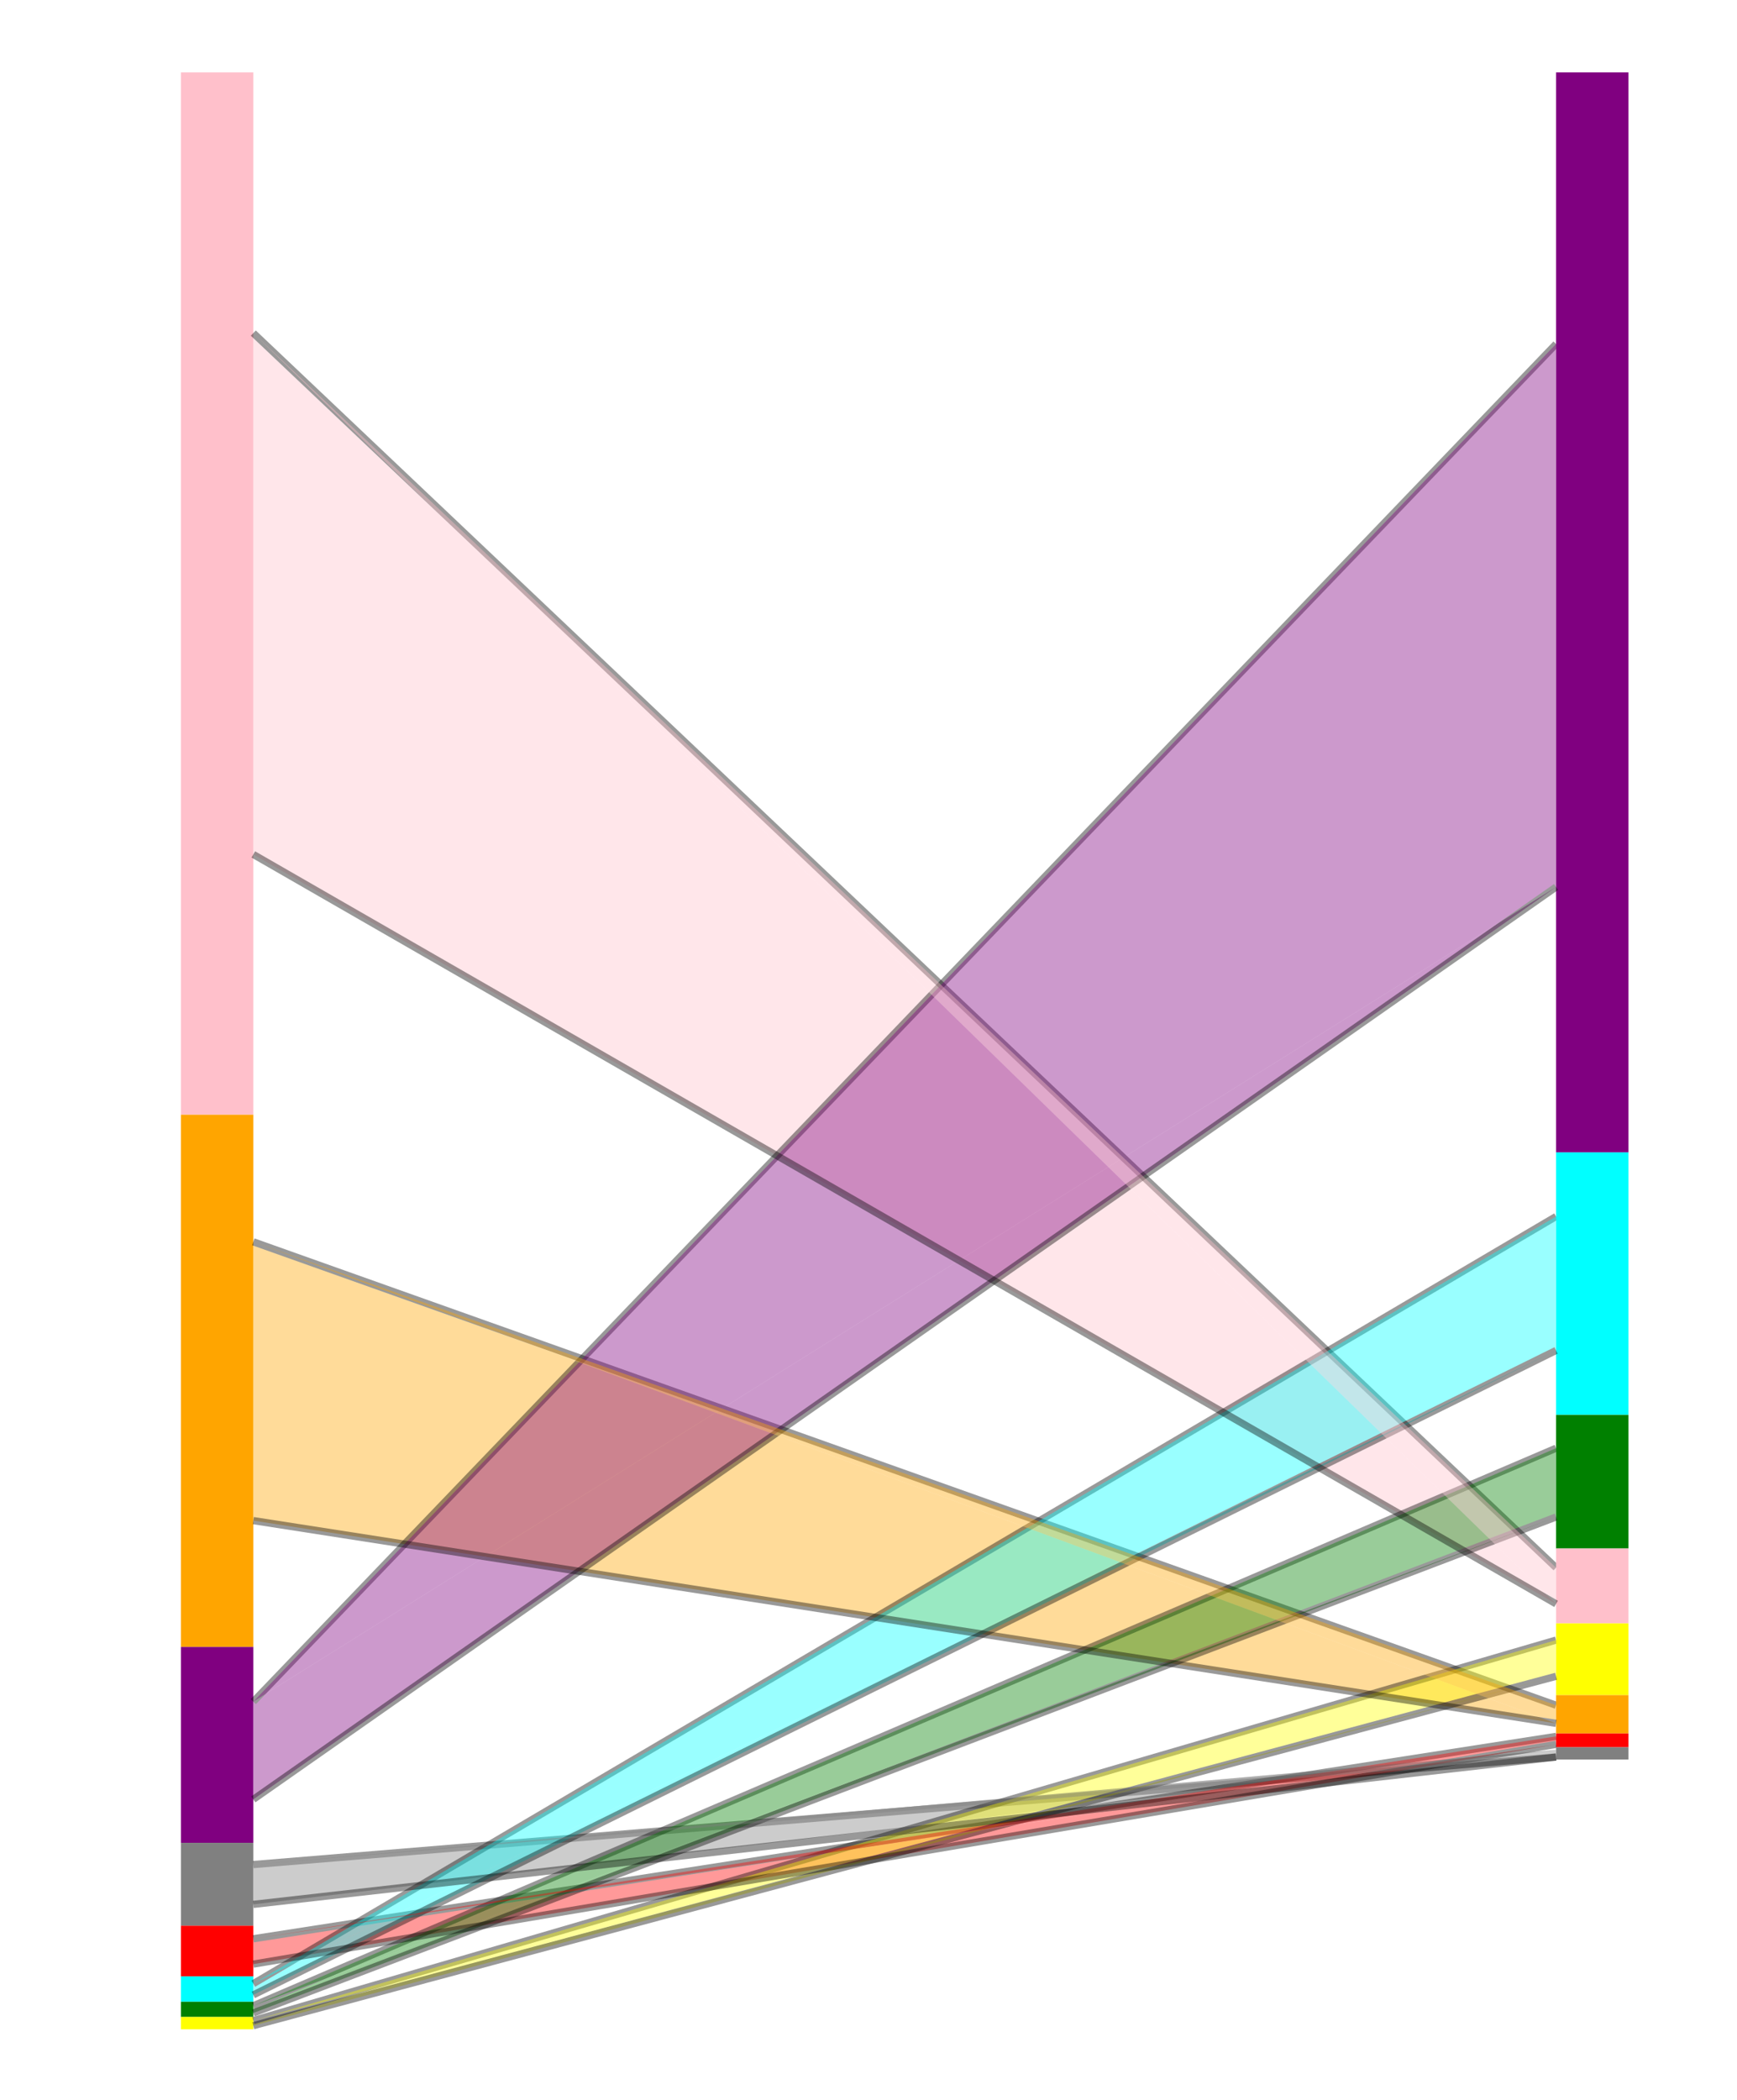 <svg xmlns="http://www.w3.org/2000/svg" xmlns:xlink="http://www.w3.org/1999/xlink"
  viewBox="-50 -20 480 580" width="480" height="580">
  <title>Medical expenditure compared to deaths caused</title>
  <defs>
    <filter id="shadow1" x="0" y="0" width="200%" height="200%">
      <feOffset result="offOut" in="SourceGraphic" dx="0" dy="4" />
      <feGaussianBlur result="blurOut" in="matrixOut" stdDeviation="4" />
      <feBlend in="SourceGraphic" in2="blurOut" mode="normal" />
    </filter>
    <filter id="shadow2" x="0" y="0" width="200%" height="200%">
      <feOffset result="offOut" in="SourceGraphic" dx="0" dy="-4" />
      <feGaussianBlur result="blurOut" in="matrixOut" stdDeviation="4" />
      <feBlend in="SourceGraphic" in2="blurOut" mode="normal" />
    </filter>
  </defs>

<style><![CDATA[
line {stroke: black; stroke-width:2}
a { opacity:.4}
/* a dirty hack, instead of having a big polygon that changes on focus */
#c a:focus polygon { filter: url(#shadow1)}
#c a:focus line {filter: url(#shadow2)} 
#d a:focus line { filter: url(#shadow1)}
#d a:focus polygon {filter: url(#shadow2)} 
]]>
</style>
<g role="list">
  <g tabindex="0" id="c" aria-labelledby="c-label" role="listitem">
    <title id="c-label">diseases by cost</title> 
   <g role="list">
    <g style="fill:pink" role="listitem">
     <g role="list">
      <g tabindex="0" id="c1" aria-labelledby="c1-label">
       <title id="c1-label">Breast Cancer: $287.9M</title>
       <rect width="20" height="287.9"/>
      </g>
      <a xlink:href="#d4" aria-labelledby="c1l-label">
        <title id="c1l-label">Deaths: 41,374 - 4th</title>
        <!-- replace these with curves… -->
        <polygon points="20 72 380 423 20 216"/>
        <line x1="20" x2="380" y1="72" y2="413"/>
      </a>
     </g>
    </g>

    <g style="fill:orange" role="listitem">
     <g role="list">
      <g tabindex="0" id="c2" aria-labelledby="c2-label">
        <title id="c2-label">Prostate Cancer: $147M</title>
        <rect y="287.9" width="20" height="147"/>
      </g>
      <a xlink:href="#d6" aria-labelledby="c2l-label">
        <title id="c2l-label">Deaths 21,176, 6th</title>
        <polygon points="20 323 380 456 20 400"/>
        <line x1="20" x2="380" y1="323" y2="451" />
      </a>
     </g>
    </g>

    <g style="fill:purple" role="listitem">
     <g role="list">
      <g tabindex="0" id="c3" aria-labelledby="c3-label">
        <title id="c3-label">Heart Disease: $54.1M</title>
        <rect y="434.9" width="20" height="54.1"/>
      </g>
      <a xlink:href="#d1" aria-labelledby="dc3l-label">
        <title id="c3l-label">Deaths: 596,577, 1st</title>
        <polygon points="20 450 380 225 20 477"/>
        <line x1="20" x2="380" y1="450" y2="75"/>
      </a>
     </g>
    </g>

    <g style="fill:grey" role="listitem">
      <g tabindex="0" id="c4" aria-labelledby="c4-label">
        <title id="c4-label">Motor Neuron Disease: $22.9M</title>
        <rect y="489" width="20" height="22.9"/>
      </g>
      <a xlink:href="#d8" aria-labelledby="c4l-label">
        <title id="c4l-label">Deaths: 6,849, 8th</title>
        <polygon points="20 495 380 463.3 20 506"/>
        <line x1="20" x2="380" y1="495" y2="465.3"/>
      </a>
    </g>

    <g style="fill:red" role="listitem">
      <g tabindex="0" id="c5" aria-labelledby="c5-label">
        <title id="c5-label">HIV/AIDS: $14M</title>
        <rect y="511.9" width="20" height="14"/>
      </g>
      <a xlink:href="#d7" aria-labelledby="c5l-label">
        <title id="c5l-label">Deaths: 7,683, 7th</title>
        <polygon points="20 515.5 380 461.8 20 522.5"/>
        <line x1="20" x2="380" y1="515.5" y2="459.6"/>
      </a>
    </g>

    <g style="fill:aqua" role="listitem">
      <g tabindex="0" id="c6" aria-labelledby="c6-label">
        <title id="c6-label">COPD: $7M</title>
        <rect y="525.9" width="20" height="7"/>
      </g>
      <a xlink:href="#d2" aria-labelledby="c6l-label">
        <title id="c6l-label">Deaths: 142,942, 2nd</title>
        <polygon points="20 527.9 380 353 20 531"/>
        <line x1="20" x2="380" y1="527.9" y2="316"/>
      </a>
    </g>

    <g style="fill:green" role="listitem">
      <g tabindex="0" id="c7" aria-labelledby="c7-label">
        <title id="c7-label">Diabetes: $4.2M</title>
        <rect y="532.9" width="20" height="4.2"/>
      </g>
      <a xlink:href="#d3" aria-labelledby="c7l-label">
        <title id="c7l-label">Deaths: 73,831, 3rd</title>
        <polygon points="20 534 380 399 20 536"/>
      <line x1="20" x2="380" y1="534" y2="380"/>
      </a>
    </g>

    <g  style="fill:yellow" role="listitem">
      <g tabindex="0" id="c8" aria-labelledby="c8-label">
        <title id="c8-label">Suicide: $3.2M</title>
        <rect y="537.1" width="20" height="3.4"/>
      </g>
      <a xlink:href="#d5" aria-labelledby="c8l-label">
        <title id="c8l-label">Deaths: 39,518 5th</title>
        <polygon points="20 538.1 380 443 20 539.5"/>
      <line x1="20" x2="380" y1="538.1" y2="433"/>
      </a>
    </g>
  </g></g>
  <g tabindex="0" role="listitem" aria-labelledby="d-label" id="d"><g role="list">
      <title id="d-label">diseases by deaths</title> 

    <g style="fill:purple" role="listitem">
      <g tabindex="0" id="d1" aria-labelledby="d1-label">
        <title id="d1-label">Heart disease: 596,577 deaths</title>
        <rect x="380" width="20" height="298.3"/>
      </g>
      <a xlink:href="#c3" aria-labelledby="d1l-label">
        <title id="d1l-label">Expenditure: $54.1M, 3rd</title>
        <polygon points="380 75 20 450 380 225"/>
      <line x1="380" y1="225" x2="20" y2="477"/>
      </a>
    </g>

    <g style="fill:aqua" role="listitem">
      <g tabindex="0" id="d2" aria-labelledby="d2-label">
        <title id="d2-label">COPD: 142,942 deaths</title>
        <rect x="380" width="20" y="298.3" height="72.5"/>
      </g>
      <a xlink:href="#c6" aria-labelledby="d2l-label">
        <title id="d2l-label">Expenditure: $7M, 6th</title>
        <polygon points="380 316 20 527.9 380 353"/>
        <line x1="380" y1="353" x2="20" y2="531"/>
      </a>
    </g>

    <g style="fill:green" role="listitem">
      <g tabindex="0" id="d3" aria-labelledby="d3-label">
        <title id="d3-label">Diabetes: 73,831 deaths</title>
        <rect x="380" width="20" y="370.8" height="36.9"/>
      </g>
      <a xlink:href="#c7" aria-labelledby="d3l-label">
        <title id="d3l-label">Expenditure: $4.2M, 7th</title>
        <polygon points="380 380 20 534 380 399"/>
        <line x1="380" y1="399" x2="20" y2="536"/>
      </a>
    </g>

    <g style="fill:pink" role="listitem">
      <g tabindex="0" id="d4" aria-labelledby="d4-label">
        <title id="d4-label">Breast Cancer: 41,374 deaths</title>
        <rect x="380" width="20" y="407.7" height="20.7"/>
      </g>
      <a xlink:href="#c1" aria-labelledby="d4l-label">
        <title id="d4l-label">Expenditure: $257.85M, 1st</title>
        <polygon points="380 413 20 72 380 423"/>
        <line x1="380" y1="423" x2="20" y2="216"/>
      </a>
    </g>

    <g style="fill:yellow" role="listitem">
      <g tabindex="0" id="d5" aria-labelledby="d5-label">
        <title id="d5-label">Suicide: 39,518 deaths</title>
        <rect x="380" width="20" y="428.4" height="19.8"/>
      </g>
      <a xlink:href="#c8" aria-labelledby="d5l-label">
        <title id="d5l-label">Expenditure: $3.2M, 8th</title>
        <polygon points="380 433 20 538.1 380 443"/>
        <line x1="380" y1="443" x2="20" y2="539.5"/>
      </a>
    </g>

    <g style="fill:orange" role="listitem">
      <g tabindex="0" id="d6" aria-labelledby="d6-label">
        <title id="d6-label">Prostate Cancer: 21,176 deaths</title>
        <rect x="380" width="20" y="448.2" height="10.6"/>
      </g>
      <a xlink:href="#c2" aria-labelledby="d6l-label">
        <title id="d6l-label">Expenditure: $147M, 2nd</title>
        <polygon points="380 451 20 323 380 456"/>
        <line x1="380" y1="456" x2="20" y2="400"/>
      </a>
    </g>

    <g style="fill:red" role="listitem">
      <g tabindex="0" id="d7" aria-labelledby="d7-label">
        <title id="d7-label">HIV/AIDS: 7,683 deaths</title>
        <rect x="380" width="20" y="458.8" height="3.8"/>
      </g>
      <a xlink:href="#c5" aria-labelledby="d7l-label">
        <title id="d7l-label">Expenditure: $14M, 5th</title>
        <polygon points="380 459.6 20 515.5 380 461.8"/>
        <line x1="380" y1="461.8" x2="20" y2="522.5"/>
      </a>
    </g>

    <g style="fill:grey" role="listitem">
        <g tabindex="0" id="d8" aria-labelledby="d8-label">
          <title id="d8-label">Motor Neurone Disease: 21,176 deaths</title>
          <rect x="380" width="20" y="462.6" height="3.4"/>
        </g>
      <a xlink:href="#c4" aria-labelledby="d8l-label">
        <title id="d8l-label">Expenditure: $22.9M, 4th</title>
        <polygon points="380 463.3 20 495 380 465.3"/>
        <line x1="380" y1="465.3" x2="20" y2="506"/>
      </a>
    </g>
  </g></g>
</g>
</svg>